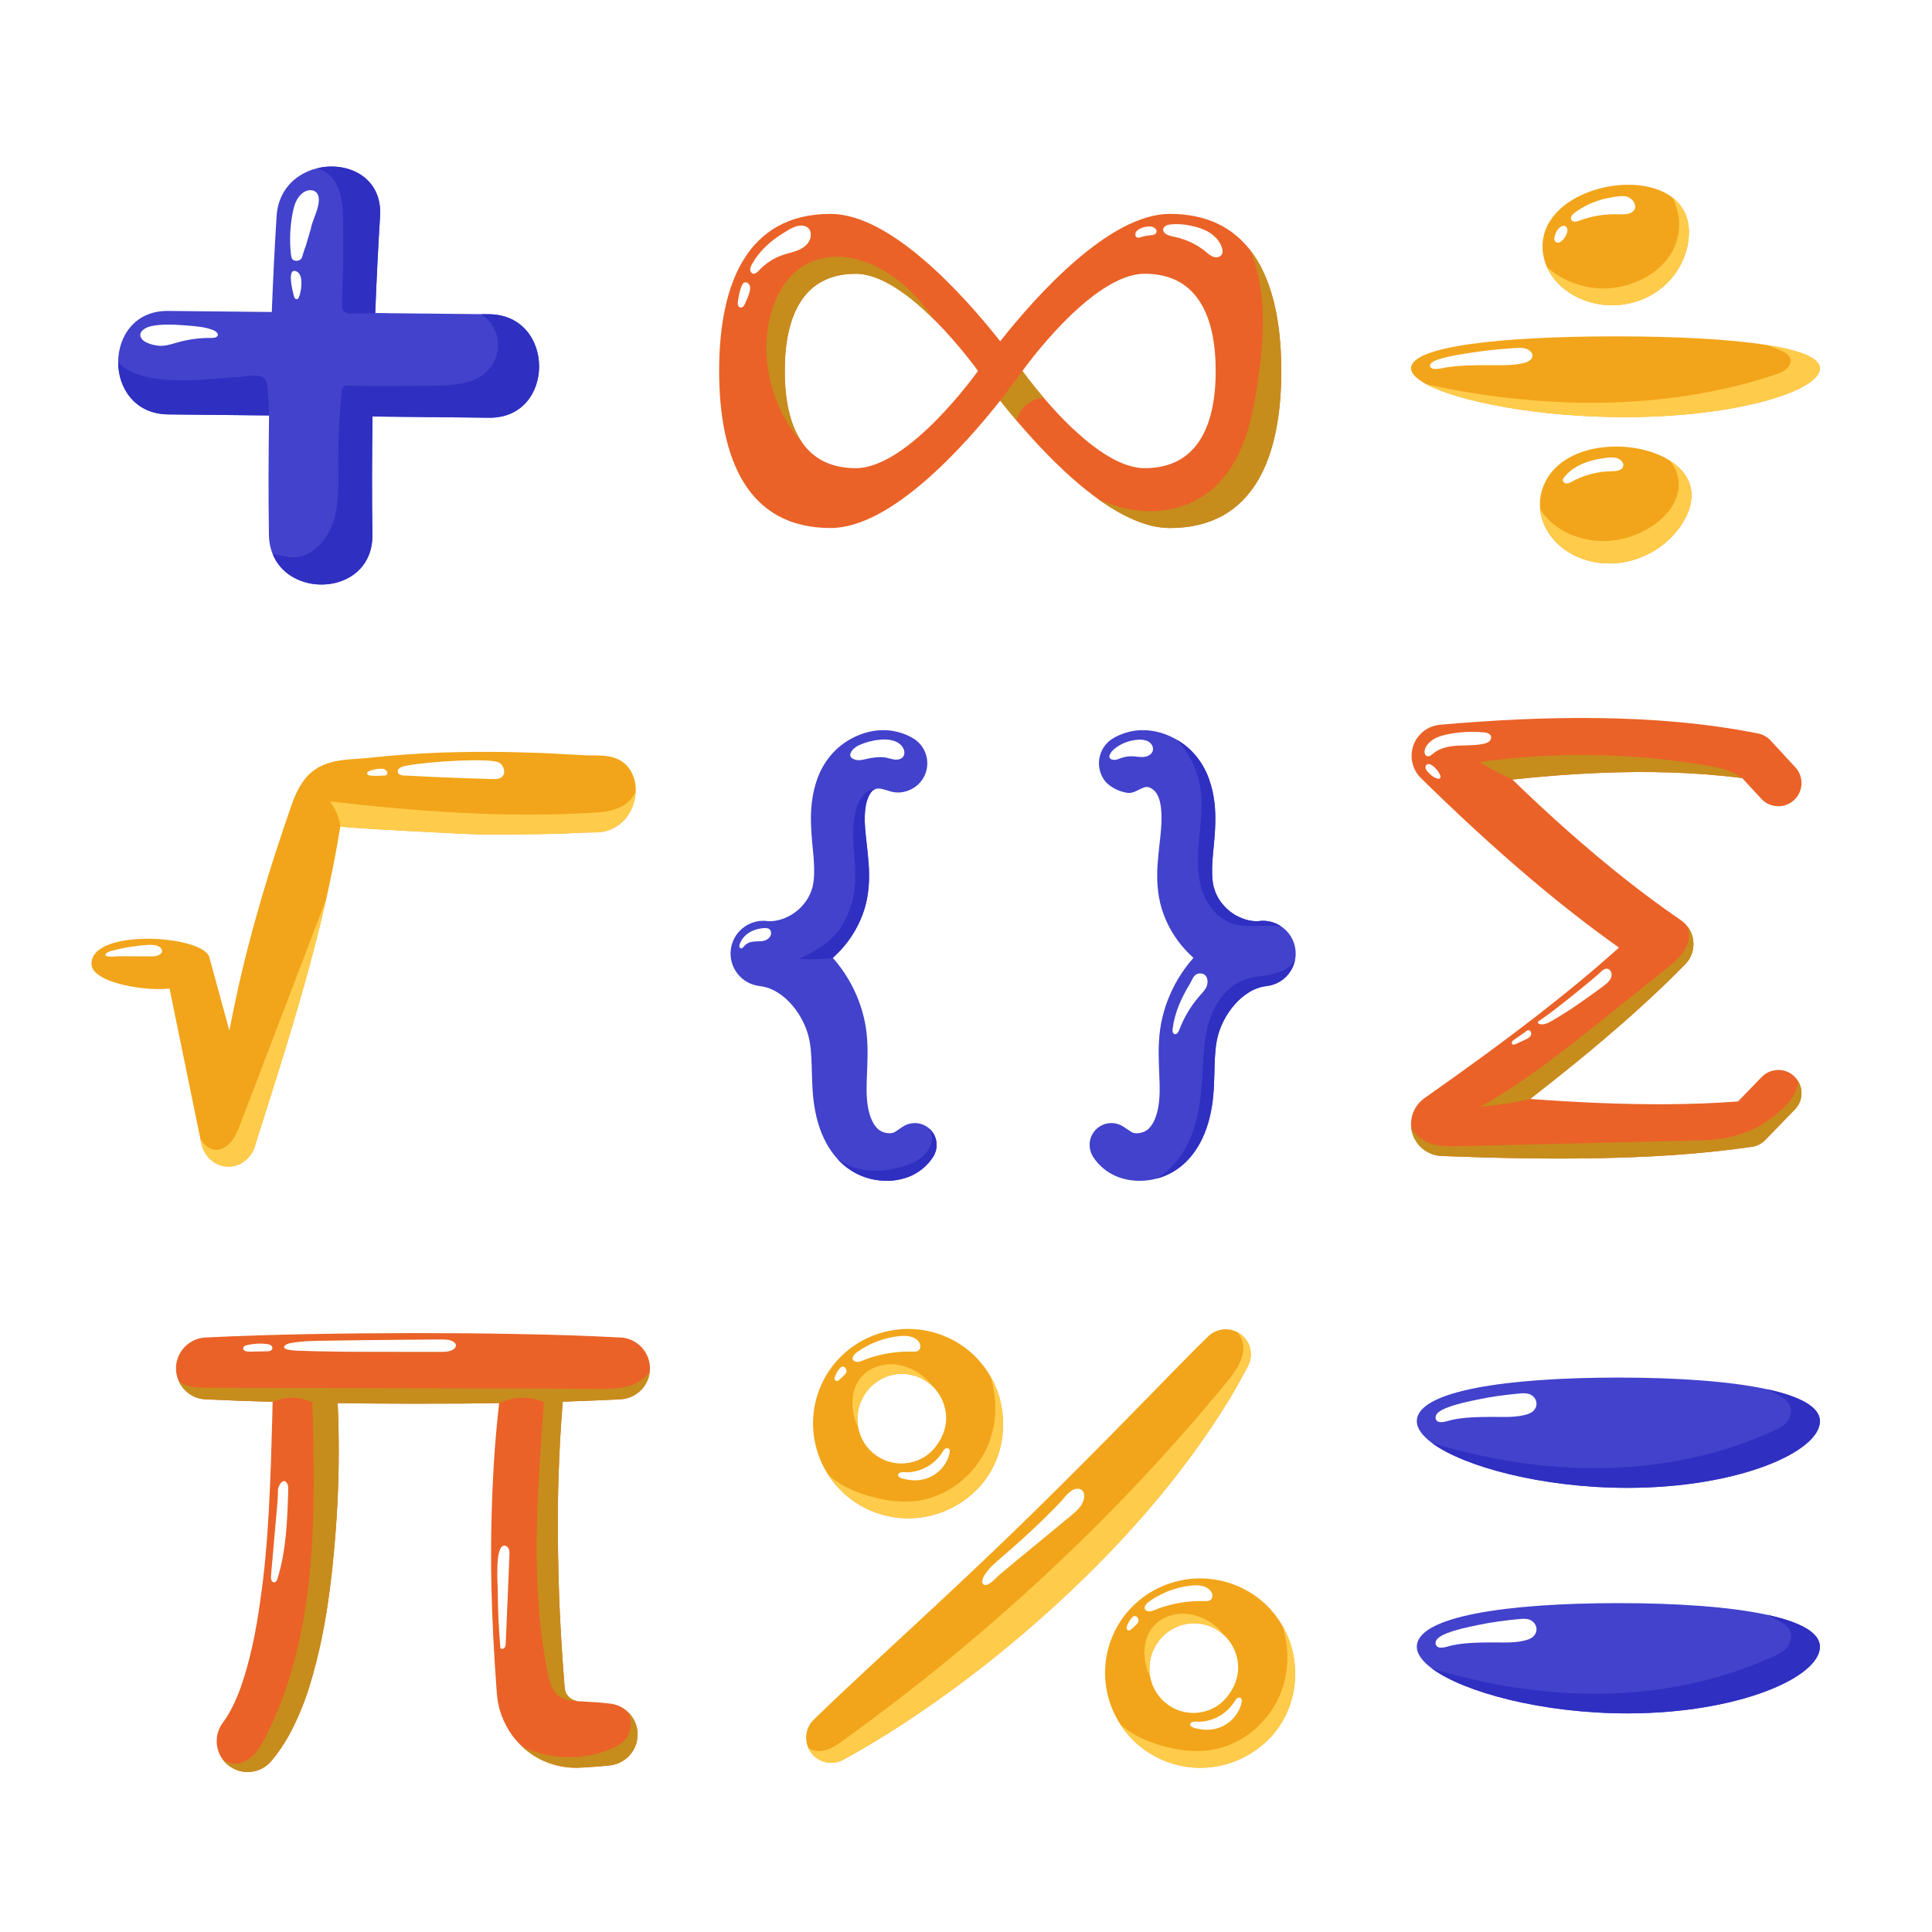 <?xml version="1.0" encoding="utf-8"?>
<!-- Generator: Adobe Illustrator 27.5.0, SVG Export Plug-In . SVG Version: 6.00 Build 0)  -->
<svg version="1.1" xmlns="http://www.w3.org/2000/svg" xmlns:xlink="http://www.w3.org/1999/xlink" x="0px" y="0px"
	 viewBox="0 0 500 500" style="enable-background:new 0 0 500 500;" xml:space="preserve">
<g id="BACKGROUND">
	<rect style="fill:#FFFFFF;" width="500" height="500"/>
</g>
<g id="OBJECTS">
	<g>
		<path style="fill:#EA6227;" d="M323.531,64.698c-4.543-5.828-11.27-9.343-20.778-9.343c-15.657,0-34.591,21.182-43.897,32.966
			c-9.315-11.784-28.249-32.966-43.897-32.966c-21.678,0-28.845,18.199-28.845,40.648c0,22.449,7.168,40.648,28.845,40.648
			c15.648,0,34.581-21.191,43.897-32.975c1.248,1.579,2.671,3.331,4.24,5.176c5.663,6.681,13.188,14.62,21.099,20.301
			c6.186,4.442,12.61,7.498,18.557,7.498c21.668,0,28.845-18.199,28.845-40.648C331.599,83.411,329.341,72.159,323.531,64.698z
			 M221.467,121.159c-6.47,0-10.903-2.469-13.794-6.516c0-0.009-0.009-0.009-0.009-0.018c-3.286-4.598-4.57-11.243-4.57-18.621
			c0-13.895,4.561-25.156,18.374-25.156c6.672,0,14.262,5.855,20.338,11.922c6.525,6.498,11.298,13.234,11.298,13.234
			S235.279,121.159,221.467,121.159z M296.246,121.159c-9.022,0-19.75-10.729-26.111-18.172c-3.377-3.956-5.525-6.984-5.525-6.984
			s17.823-25.156,31.635-25.156c13.803,0,18.374,11.261,18.374,25.156S310.05,121.159,296.246,121.159z"/>
		<path style="fill:#C68D1C;" d="M270.136,102.987c-1.872,0.083-3.726,0.89-5.048,2.23c-0.982,0.991-1.67,2.267-1.992,3.634
			c-1.569-1.845-2.992-3.598-4.24-5.176l5.754-7.673C264.611,96.003,266.758,99.032,270.136,102.987z"/>
		<path style="fill:#C68D1C;" d="M331.599,96.003c0,22.449-7.177,40.648-28.845,40.648c-5.947,0-12.371-3.056-18.557-7.498
			c3.754,1.744,7.783,2.863,11.913,3.102c5.635,0.312,11.435-1.11,16.024-4.396c4.414-3.157,7.535-7.874,9.536-12.922
			c2.01-5.038,2.992-10.426,3.781-15.795c1.046-7.039,1.79-14.17,1.175-21.265c-0.395-4.506-1.367-9.012-3.093-13.179
			C329.341,72.159,331.599,83.411,331.599,96.003z"/>
		<path style="fill:#C68D1C;" d="M241.804,82.769c-6.076-6.066-13.666-11.922-20.338-11.922c-13.812,0-18.374,11.261-18.374,25.156
			c0,7.379,1.285,14.023,4.57,18.621c-7.636-8.517-11.013-20.815-8.499-32.003c1.239-5.553,4.075-11.059,8.976-13.959
			c3.212-1.9,7.094-2.515,10.811-2.083c3.708,0.44,7.25,1.891,10.426,3.855C234.389,73.527,238.5,77.868,241.804,82.769z"/>
		<g>
			<path style="fill:#FFFFFF;" d="M194.6,68.397c-0.225,0.41-0.441,0.847-0.45,1.315c-0.009,0.468,0.25,0.973,0.699,1.102
				c0.611,0.175,1.166-0.37,1.596-0.837c1.683-1.824,3.832-3.215,6.185-4.004c1.297-0.435,2.655-0.691,3.917-1.218
				c1.262-0.528,2.464-1.389,3.002-2.646c0.453-1.058,0.437-2.672-0.675-3.329c-2.036-1.203-4.587,0.568-6.297,1.625
				C199.361,62.391,196.436,65.058,194.6,68.397z"/>
			<path style="fill:#FFFFFF;" d="M190.991,77.876c-0.052,0.33-0.103,0.67-0.028,0.996s0.308,0.638,0.635,0.704
				c0.288,0.058,0.588-0.087,0.791-0.3c0.203-0.213,0.327-0.487,0.449-0.755c0.433-0.96,0.868-1.925,1.148-2.94
				c0.151-0.547,0.253-1.141,0.054-1.672c-0.163-0.434-0.67-0.883-1.162-0.853c-0.542,0.033-0.768,0.56-0.957,0.997
				C191.399,75.261,191.194,76.583,190.991,77.876z"/>
		</g>
		<g>
			<path style="fill:#FFFFFF;" d="M301.749,58.416c0.371-0.208,0.806-0.286,1.231-0.331c2.631-0.279,5.643,0.232,8.114,1.153
				c2.253,0.84,4.328,2.482,5.109,4.757c0.219,0.637,0.316,1.39-0.064,1.946c-0.443,0.648-1.387,0.771-2.129,0.513
				c-1.029-0.358-1.818-1.238-2.679-1.872c-2.003-1.476-4.3-2.548-6.719-3.129c-0.846-0.203-1.723-0.325-2.522-0.688
				c-0.97-0.441-1.615-1.515-0.454-2.281C301.673,58.46,301.711,58.437,301.749,58.416z"/>
			<path style="fill:#FFFFFF;" d="M294.263,59.712c0.814-0.796,2.553-1.213,3.655-1.078c0.759,0.093,1.825,0.86,1.244,1.722
				c-0.294,0.437-0.9,0.493-1.425,0.538c-0.595,0.051-1.187,0.144-1.77,0.276c-0.431,0.098-0.898,0.315-1.341,0.338
				c-0.568,0.03-0.854-0.414-0.798-0.941C293.864,60.226,294.025,59.944,294.263,59.712z"/>
		</g>
	</g>
	<g>
		<g>
			<path style="fill:#4242CC;" d="M470.991,426.179c0,7.892-21.038,17.244-49.846,17.244c-22.052,0-42.274-5.489-50.533-11.592
				c-0.012,0-0.012-0.014-0.012-0.014c-2.516-1.87-3.926-3.796-3.926-5.639c0-7.878,23.345-11.291,52.152-11.291
				c15.272,0,29.006,0.956,38.535,3.031C465.83,419.762,470.991,422.465,470.991,426.179z"/>
			<path style="fill:#2F2FC1;" d="M470.991,426.179c0,7.892-21.038,17.244-49.846,17.244c-22.052,0-42.274-5.489-50.533-11.592
				c29.099,8.806,60.516,9.544,88.462-3.181c1.177-0.533,2.376-1.12,3.285-2.144c0.897-1.024,1.456-2.621,1.037-4.014
				c-0.408-1.379-1.608-2.198-2.738-2.84c-1.083-0.614-2.178-1.201-3.297-1.734C465.83,419.762,470.991,422.465,470.991,426.179z"/>
			<path style="fill:#FFFFFF;" d="M393.121,419.016c0.951-0.089,1.934-0.165,2.833,0.208c0.899,0.373,1.696,1.318,1.696,2.436
				c0,1.373-1.076,2.262-2.107,2.62c-3.057,1.06-6.64,0.751-9.794,0.779c-3.354,0.03-6.73,0.068-10.04,0.782
				c-0.953,0.206-3.286,1.173-4.003,0.033c-0.356-0.566-0.151-1.276,0.261-1.717c0.692-0.741,1.686-1.155,2.562-1.496
				c2.537-0.989,5.153-1.5,7.776-2.066C385.881,419.825,389.499,419.357,393.121,419.016z"/>
		</g>
		<g>
			<path style="fill:#4242CC;" d="M470.991,367.808c0,7.892-21.038,17.244-49.846,17.244c-22.052,0-42.274-5.489-50.533-11.592
				c-0.012,0-0.012-0.014-0.012-0.014c-2.516-1.871-3.926-3.796-3.926-5.639c0-7.878,23.345-11.291,52.152-11.291
				c15.272,0,29.006,0.956,38.535,3.031C465.83,361.391,470.991,364.094,470.991,367.808z"/>
			<path style="fill:#2F2FC1;" d="M470.991,367.808c0,7.892-21.038,17.244-49.846,17.244c-22.052,0-42.274-5.489-50.533-11.592
				c29.099,8.806,60.516,9.544,88.462-3.181c1.177-0.533,2.376-1.12,3.285-2.144c0.897-1.024,1.456-2.621,1.037-4.014
				c-0.408-1.379-1.608-2.198-2.738-2.84c-1.083-0.615-2.178-1.201-3.297-1.734C465.83,361.391,470.991,364.094,470.991,367.808z"/>
			<path style="fill:#FFFFFF;" d="M393.121,360.646c0.951-0.089,1.934-0.165,2.833,0.208c0.899,0.373,1.696,1.319,1.696,2.437
				c0,1.373-1.076,2.262-2.107,2.62c-3.057,1.06-6.64,0.751-9.794,0.779c-3.354,0.03-6.73,0.068-10.04,0.782
				c-0.953,0.206-3.286,1.173-4.003,0.033c-0.356-0.566-0.151-1.277,0.261-1.717c0.692-0.741,1.686-1.155,2.562-1.496
				c2.537-0.989,5.153-1.5,7.776-2.066C385.881,361.454,389.499,360.986,393.121,360.646z"/>
		</g>
	</g>
	<g>
		<g>
			<path style="fill:#F2A51A;" d="M437.077,60.792v0.12c-0.366,7.5-5.719,15.04-14.487,17.38c-9.406,2.51-19.072-1.94-22.274-9.26
				c-0.638-1.46-1.028-3.03-1.099-4.68c-0.662-14.53,23.55-20.97,33.594-13.24C435.565,53.222,437.266,56.412,437.077,60.792z"/>
			<path style="fill:#FFCB4A;" d="M437.077,60.792v0.12c-0.366,7.5-5.719,15.04-14.487,17.38c-9.406,2.51-19.072-1.94-22.274-9.26
				c3.545,3.31,8.638,5.45,13.92,5.61c7.409,0.24,14.794-3.41,18.209-8.98c2.73-4.47,2.777-9.98,0.366-14.55
				C435.565,53.222,437.266,56.412,437.077,60.792z"/>
			<g>
				<path style="fill:#FFFFFF;" d="M407.581,55.021c-0.377,0.285-0.752,0.596-0.932,0.995c-0.18,0.399-0.112,0.91,0.288,1.172
					c0.535,0.351,1.303,0.105,1.921-0.128c3.047-1.148,6.405-1.699,9.738-1.6c1.527,0.045,3.366,0.107,4.225-0.963
					c0.902-1.123,0.002-2.711-1.228-3.387c-1.164-0.639-2.92-0.276-4.207-0.085C413.768,51.561,410.323,52.948,407.581,55.021z"/>
				<path style="fill:#FFFFFF;" d="M402.324,61.25c-0.073,0.325-0.107,0.668,0.025,0.979c0.133,0.311,0.47,0.578,0.86,0.58
					c0.348,0.001,0.649-0.198,0.895-0.407c0.775-0.658,1.31-1.516,1.514-2.429c0.191-0.854-0.335-1.949-1.51-1.388
					C403.1,59.067,402.528,60.347,402.324,61.25z"/>
			</g>
		</g>
		<g>
			<path style="fill:#F2A51A;" d="M470.991,95.323c0,5.78-21.341,12.63-50.563,12.63c-22.369,0-42.882-4.02-51.26-8.49
				c-0.012,0-0.012-0.01-0.012-0.01c-2.552-1.37-3.982-2.78-3.982-4.13c0-5.77,23.68-8.27,52.902-8.27
				c15.491,0,29.423,0.7,39.089,2.22C465.756,90.622,470.991,92.602,470.991,95.323z"/>
			<path style="fill:#FFCB4A;" d="M470.991,95.323c0,5.78-21.341,12.63-50.563,12.63c-22.369,0-42.882-4.02-51.26-8.49
				c29.517,6.45,61.387,6.99,89.734-2.33c1.194-0.39,2.411-0.82,3.332-1.57c0.91-0.75,1.477-1.92,1.052-2.94
				c-0.414-1.01-1.631-1.61-2.777-2.08c-1.099-0.45-2.21-0.88-3.344-1.27C465.756,90.622,470.991,92.602,470.991,95.323z"/>
			<path style="fill:#FFFFFF;" d="M392.001,90.076c0.964-0.065,1.962-0.121,2.874,0.152c0.912,0.273,1.72,0.966,1.72,1.785
				c0,1.006-1.091,1.657-2.137,1.919c-3.101,0.776-6.736,0.55-9.935,0.571c-3.403,0.022-6.827,0.05-10.184,0.573
				c-0.967,0.151-3.333,0.859-4.06,0.024c-0.361-0.415-0.153-0.935,0.265-1.258c0.702-0.543,1.71-0.846,2.599-1.096
				c2.574-0.725,5.227-1.099,7.888-1.513C384.657,90.669,388.327,90.326,392.001,90.076z"/>
		</g>
		<g>
			<path style="fill:#F2A51A;" d="M436.392,133.662c-0.024,0.03-0.035,0.07-0.059,0.1c-3.427,6.93-11.533,12.42-20.714,12.04
				c-9.335-0.4-16.319-6.69-17.028-13.99c-0.201-1.95,0.059-3.96,0.827-5.96c4.502-11.63,23.149-12.71,32.685-6.68
				C437.018,122.272,439.512,127.262,436.392,133.662z"/>
			<path style="fill:#FFCB4A;" d="M436.392,133.662c-0.024,0.03-0.035,0.07-0.059,0.1c-3.427,6.93-11.533,12.42-20.714,12.04
				c-9.335-0.4-16.319-6.69-17.028-13.99c1.453,2.27,3.58,4.24,6.145,5.66c3.628,2,8.106,2.88,12.407,2.44
				c3.19-0.33,6.251-1.37,8.945-2.86c4.006-2.23,7.267-5.64,8.153-9.63c0.626-2.84-0.142-5.95-2.139-8.25
				C437.018,122.272,439.512,127.262,436.392,133.662z"/>
			<path style="fill:#FFFFFF;" d="M409.096,120.226c1.978-0.921,4.193-1.431,6.425-1.722c1.114-0.145,2.312-0.228,3.316,0.206
				s1.658,1.57,1.064,2.381c-0.295,0.402-0.827,0.643-1.371,0.751c-0.544,0.109-1.109,0.102-1.668,0.116
				c-3.545,0.085-7.056,1.022-10.018,2.673c-0.667,0.372-1.703,0.842-2.257,0.05c-0.398-0.569,0.237-1.178,0.629-1.632
				C406.23,121.873,407.593,120.926,409.096,120.226z"/>
		</g>
	</g>
	<g>
		<path style="fill:#F2A51A;" d="M164.522,204.838c-0.01,0.239-0.02,0.488-0.05,0.727c-0.66,5.851-4.97,9.878-10.33,9.857
			c-3.33-0.011-6.7,0.271-10.03,0.358c-6.7,0.152-13.41,0.228-20.11,0.163c-2.78-0.033-34.78-1.661-35.9-2.052
			c-0.02-0.011-0.03-0.011-0.03-0.022c-1.01,6.307-2.24,12.571-3.66,18.845c-4.51,19.952-10.9,40.154-18.28,63.32l-0.03,0.119
			c-1.06,4.179-5.05,6.633-8.9,5.482c-2.66-0.803-4.56-3.126-5.13-5.862l-0.23-1.118l-7.98-38.862
			c-5.08,0.868-20.19-1.227-20.19-6.372c0-9.227,28.48-7.425,30.47-1.824l0.11,0.423l5.11,18.715c0.52-2.757,1.07-5.493,1.66-8.228
			c3.65-17.141,8.73-33.826,14.46-50.261c1.13-3.213,2.69-6.405,5.22-8.478c4.29-3.539,10.02-3.115,15.09-3.669
			c5.99-0.651,11.97-1.096,17.99-1.313c8.72-0.304,17.45-0.261,26.17,0.076c3.84,0.152,7.67,0.434,11.5,0.597
			c1.89,0.076,3.86-0.043,5.76,0.239c1.26,0.185,2.49,0.554,3.63,1.292C163.362,198.639,164.652,201.722,164.522,204.838z"/>
		<path style="fill:#FFCB4A;" d="M164.522,204.838c-0.01,0.239-0.02,0.488-0.05,0.727c-0.66,5.851-4.97,9.878-10.33,9.857
			c-3.33-0.011-6.7,0.271-10.03,0.358c-6.7,0.152-13.41,0.228-20.11,0.163c-2.78-0.033-34.78-1.661-35.9-2.052
			c-0.32-2.367-1.31-4.646-2.74-6.481c22.55,2.584,45.15,4.255,67.79,2.942c2.8-0.163,5.71-0.402,8.16-1.878
			C162.672,207.66,163.852,206.346,164.522,204.838z"/>
		<path style="fill:#FFCB4A;" d="M84.412,232.714c-4.51,19.952-10.9,40.154-18.28,63.32l-0.03,0.119
			c-1.06,4.179-5.05,6.633-8.9,5.482c-2.66-0.803-4.56-3.126-5.13-5.862l-0.23-1.118c0.94,1.693,2.42,2.942,4.2,2.92
			c1.57-0.022,3.02-1.053,4.01-2.366c1-1.324,1.61-2.931,2.21-4.505C69.642,271.37,77.032,252.048,84.412,232.714z"/>
		<path style="fill:#FFFFFF;" d="M28.871,246.067c2.977-0.772,6.056-1.315,9.161-1.505c0.958-0.059,1.969-0.076,2.799,0.256
			c0.83,0.332,1.384,1.126,0.967,1.788c-0.249,0.396-0.787,0.662-1.345,0.785c-0.557,0.122-1.14,0.121-1.713,0.118
			c-2.638-0.012-5.277-0.023-7.915-0.035c-0.761-0.003-2.618,0.259-3.257-0.062C26.58,246.916,28.31,246.213,28.871,246.067z"/>
		<g>
			<path style="fill:#FFFFFF;" d="M105.035,198.185c5.759-1.16,22.275-2.094,24.203-0.786c1.087,0.682,1.697,2.424,0.867,3.447
				c-0.612,0.755-1.665,0.791-2.591,0.768c-4.865-0.121-9.729-0.289-14.591-0.507c-2.471-0.111-4.941-0.234-7.411-0.371
				c-0.673-0.037-2.303,0.116-2.549-0.879C102.73,198.92,103.782,198.437,105.035,198.185z"/>
			<path style="fill:#FFFFFF;" d="M95.844,200.711c-0.197-0.019-0.4-0.044-0.571-0.153c-0.171-0.108-0.3-0.323-0.258-0.533
				c0.048-0.241,0.284-0.372,0.496-0.459c0.96-0.397,1.986-0.607,3.013-0.616c0.45-0.004,0.927,0.04,1.293,0.324
				c0.273,0.212,0.5,0.658,0.396,1.03c-0.131,0.471-0.686,0.38-1.066,0.415C98.049,200.822,96.943,200.819,95.844,200.711z"/>
		</g>
	</g>
	<g>
		<g>
			<path style="fill:#4242CC;" d="M241.605,299.21c-1.54,2.57-4.1,4.5-6.67,5.44c-2.58,0.94-5.16,1.11-7.6,0.81
				c-2.45-0.3-4.82-1.11-7.02-2.5c-1.43-0.92-2.58-1.93-3.56-3.01c-0.02-0.01-0.03-0.02-0.04-0.04c-0.59-0.66-1.12-1.34-1.62-2.05
				c-1.31-1.89-2.25-3.89-2.94-5.86c-0.68-1.97-1.12-3.91-1.41-5.81c-0.31-1.88-0.45-3.79-0.52-5.5c-0.08-1.72-0.11-3.36-0.16-4.89
				c-0.09-3.05-0.29-5.71-0.88-7.82c-0.58-2.15-1.6-4.3-2.9-6.19c-1.32-1.87-2.9-3.53-4.6-4.64c-1.69-1.18-3.44-1.76-5.04-1.95
				l-0.12-0.02c-4.65-0.56-7.96-4.78-7.39-9.43c0.54-4.45,4.46-7.67,8.87-7.44c3.08,0.51,7.19-1.06,9.7-3.99
				c0.63-0.72,1.21-1.48,1.61-2.31c0.47-0.81,0.73-1.65,0.99-2.53c0.45-1.88,0.48-4.25,0.3-6.99c-0.2-2.74-0.63-5.85-0.72-9.4
				c-0.09-3.5,0.16-7.41,1.63-11.52c0.75-2.05,1.77-4.02,3.44-6.04c1.61-1.91,3.51-3.42,5.69-4.54c2.17-1.13,4.64-1.91,7.44-2.02
				c2.79-0.11,5.97,0.63,8.62,2.34c3.44,2.35,4.32,7.05,1.96,10.49c-1.77,2.58-5.17,3.91-8.21,3.02c-1.58-0.47-2.8-0.96-3.82-0.65
				c-0.75,0.22-1.4,0.89-2,2.33c-0.65,1.54-0.89,3.74-0.83,6.23c0.06,2.46,0.5,5.31,0.8,8.56c0.33,3.23,0.55,6.94-0.16,10.97
				c-0.74,4.16-2.54,8.06-4.98,11.34c-1.17,1.55-2.48,2.98-3.92,4.28c0,0.01,0,0.01-0.01,0.01c1.55,1.75,2.9,3.63,4.06,5.59
				c2.04,3.49,3.51,7.26,4.29,11.3c0.77,4.09,0.68,7.82,0.57,11.08c-0.12,3.29-0.3,6.15-0.08,8.6c0.19,2.5,0.77,4.69,1.64,6.18
				c0.41,0.76,1.02,1.42,1.35,1.68c0.43,0.36,1.1,0.7,1.79,0.84c0.68,0.16,1.36,0.15,1.78,0.06c0.41-0.12,0.52-0.17,0.7-0.29
				l1.97-1.32c2.17-1.45,4.98-1.21,6.86,0.43c0.37,0.32,0.7,0.69,0.99,1.12C242.705,295.03,242.685,297.4,241.605,299.21z"/>
			<path style="fill:#2F2FC1;" d="M224.635,206.5c-0.65,1.54-0.89,3.74-0.83,6.23c0.06,2.46,0.5,5.31,0.8,8.56
				c0.33,3.23,0.55,6.94-0.16,10.97c-0.74,4.16-2.54,8.06-4.98,11.34c-1.17,1.55-2.48,2.98-3.92,4.28c0,0.01,0,0.01-0.01,0.01
				c-2.89,0.46-5.72,0.47-8.67,0.22c5.41-2.63,10.275-5.188,13.034-12.666c3.401-9.215-0.594-17.354,1.556-25.524
				c0.42-1.58,1.02-3.17,2.17-4.33c0.79-0.8,1.9-1.36,3.01-1.42C225.885,204.39,225.235,205.06,224.635,206.5z"/>
			<path style="fill:#2F2FC1;" d="M241.605,299.21c-1.54,2.57-4.1,4.5-6.67,5.44c-2.58,0.94-5.16,1.11-7.6,0.81
				c-2.45-0.3-4.82-1.11-7.02-2.5c-1.43-0.92-2.58-1.93-3.56-3.01c2,1.49,4.42,2.44,6.9,2.82c3.31,0.52,6.72,0.09,9.93-0.86
				c1.81-0.54,3.61-1.26,5.07-2.48c1.45-1.22,2.52-3,2.53-4.89c0-0.87-0.26-1.76-0.72-2.5c0.37,0.32,0.7,0.69,0.99,1.12
				C242.705,295.03,242.685,297.4,241.605,299.21z"/>
			<path style="fill:#FFFFFF;" d="M222.12,192.945c1.767-0.809,3.669-1.323,5.603-1.513c2.021-0.199,4.305,0.063,5.633,1.599
				c0.673,0.779,0.989,2.013,0.359,2.827c-0.463,0.598-1.296,0.789-2.05,0.728c-0.754-0.062-1.473-0.33-2.215-0.481
				c-1.365-0.277-2.763-0.141-4.126,0.079c-1.178,0.19-2.567,0.743-3.761,0.479C218.675,196.025,220.501,193.755,222.12,192.945z"/>
			<path style="fill:#FFFFFF;" d="M194.608,240.959c-1.443,0.677-2.674,1.885-3.177,3.397c-0.069,0.207-0.124,0.427-0.085,0.641
				c0.039,0.214,0.196,0.421,0.411,0.454c0.314,0.048,0.553-0.256,0.754-0.502c0.364-0.446,0.838-0.804,1.374-1.013
				c0.604-0.235,1.265-0.277,1.914-0.295s1.305-0.018,1.934-0.178c1.086-0.275,2.102-1.218,1.756-2.436
				c-0.311-1.094-1.724-0.865-2.577-0.741C196.117,240.401,195.335,240.618,194.608,240.959z"/>
		</g>
		<g>
			<path style="fill:#4242CC;" d="M335.189,248.25c-0.63,3.58-3.53,6.47-7.32,6.93l-0.12,0.02c-1.6,0.19-3.35,0.77-5.03,1.95
				c-1.71,1.11-3.29,2.77-4.61,4.64c-1.3,1.89-2.32,4.04-2.9,6.19c-0.58,2.11-0.79,4.77-0.88,7.82c-0.05,1.53-0.07,3.17-0.15,4.89
				c-0.08,1.71-0.22,3.62-0.52,5.5c-0.3,1.9-0.74,3.84-1.42,5.81c-0.69,1.97-1.63,3.97-2.94,5.86c-1.32,1.89-2.91,3.61-5.22,5.1
				c-1.53,0.96-3.13,1.65-4.79,2.07c-0.73,0.2-1.47,0.34-2.22,0.43c-2.45,0.3-5.02,0.13-7.61-0.81c-2.57-0.94-5.13-2.87-6.67-5.44
				c-1.08-1.81-1.1-4.18,0.15-6.05c1.74-2.6,5.25-3.29,7.85-1.55l1.98,1.32c0.17,0.12,0.28,0.17,0.69,0.29
				c0.42,0.09,1.1,0.1,1.78-0.06c0.69-0.14,1.36-0.48,1.8-0.84c0.32-0.26,0.93-0.92,1.34-1.68c0.87-1.49,1.45-3.68,1.64-6.18
				c0.23-2.45,0.04-5.31-0.08-8.6c-0.11-3.26-0.2-6.99,0.57-11.08c0.78-4.04,2.25-7.81,4.29-11.3c1.16-1.96,2.51-3.84,4.07-5.59
				c-1.45-1.3-2.77-2.74-3.94-4.29c-2.44-3.28-4.23-7.18-4.97-11.34c-0.72-4.03-0.5-7.74-0.17-10.97c0.3-3.25,0.74-6.1,0.8-8.56
				c0.06-2.74,0.04-7.88-3.24-8.98c-1.62-0.55-3.42,1.71-5.53,1.44c-2.15-0.27-4.84-1.56-6.09-3.39c-2.35-3.44-1.47-8.14,1.96-10.49
				c2.65-1.71,5.84-2.45,8.62-2.34c2.81,0.11,5.27,0.89,7.44,2.02c0.3,0.15,0.59,0.31,0.88,0.49c1.82,1.05,3.42,2.4,4.81,4.05
				c1.67,2.02,2.69,3.99,3.44,6.04c1.47,4.11,1.72,8.02,1.63,11.52c-0.08,3.55-0.52,6.66-0.71,9.4c-0.19,2.74-0.16,5.11,0.29,6.99
				c0.26,0.88,0.52,1.72,0.99,2.53c0.4,0.83,0.98,1.59,1.61,2.31c2.51,2.93,6.62,4.5,9.7,3.99c1.91-0.1,3.72,0.45,5.21,1.46
				c1.96,1.33,3.35,3.45,3.66,5.98C335.359,246.61,335.339,247.45,335.189,248.25z"/>
			<path style="fill:#2F2FC1;" d="M335.189,248.25c-0.63,3.58-3.53,6.47-7.32,6.93l-0.12,0.02c-1.6,0.19-3.35,0.77-5.03,1.95
				c-1.71,1.11-3.29,2.77-4.61,4.64c-1.3,1.89-2.32,4.04-2.9,6.19c-0.58,2.11-0.79,4.77-0.88,7.82c-0.05,1.53-0.07,3.17-0.15,4.89
				c-0.08,1.71-0.22,3.62-0.52,5.5c-0.3,1.9-0.74,3.84-1.42,5.81c-0.69,1.97-1.63,3.97-2.94,5.86c-1.32,1.89-2.91,3.61-5.22,5.1
				c-1.53,0.96-3.13,1.65-4.79,2.07c3.6-2.11,6.46-5.56,8.28-9.37c2.42-5.11,3.2-10.83,3.55-16.47c0.32-4.94,0.34-9.96,1.76-14.7
				c1.43-4.73,4.55-9.26,9.2-10.94c1.95-0.71,4.05-0.87,6.09-1.23c2.04-0.35,4.12-0.94,5.67-2.31
				C334.399,249.52,334.859,248.92,335.189,248.25z"/>
			<path style="fill:#2F2FC1;" d="M331.599,239.77c-4.18-0.64-8.82,0.6-12.88-0.83c-4-1.41-6.76-5.27-7.89-9.36
				c-1.12-4.1-0.87-8.43-0.47-12.65c0.4-4.23,0.94-8.5,0.34-12.7c-0.68-4.73-2.84-9.23-6.07-12.75c1.82,1.05,3.42,2.4,4.81,4.05
				c1.67,2.02,2.69,3.99,3.44,6.04c1.47,4.11,1.72,8.02,1.63,11.52c-0.08,3.55-0.52,6.66-0.71,9.4c-0.19,2.74-0.16,5.11,0.29,6.99
				c0.26,0.88,0.52,1.72,0.99,2.53c0.4,0.83,0.98,1.59,1.61,2.31c2.51,2.93,6.62,4.5,9.7,3.99
				C328.299,238.21,330.109,238.76,331.599,239.77z"/>
			<path style="fill:#FFFFFF;" d="M288.431,193.784c1.747-1.41,3.949-2.245,6.191-2.35c0.901-0.042,1.845,0.042,2.619,0.507
				c0.773,0.465,1.324,1.391,1.122,2.27c-0.226,0.983-1.279,1.57-2.281,1.682c-1.002,0.112-2.008-0.125-3.015-0.165
				c-0.978-0.039-1.961,0.115-2.884,0.441c-0.7,0.247-1.323,0.585-2.093,0.468C286.12,196.338,287.551,194.494,288.431,193.784z"/>
			<path style="fill:#FFFFFF;" d="M303.476,266.241c-0.067,0.524-0.025,1.207,0.476,1.376c0.585,0.197,1.032-0.521,1.249-1.099
				c1.223-3.257,3.048-6.287,5.354-8.891c0.538-0.608,1.108-1.2,1.513-1.903c0.884-1.533,0.5-4.03-1.734-3.786
				c-1.423,0.156-1.73,1.569-2.371,2.635C305.747,258.259,304.03,261.918,303.476,266.241z"/>
		</g>
	</g>
	<g>
		<path style="fill:#EA6227;" d="M465.371,279.831c1.37,2.27,1.1,5.26-0.83,7.26l-7.7,7.94c-0.97,1-2.21,1.59-3.49,1.77l-0.12,0.01
			c-13.41,1.95-26.84,2.7-40.2,2.94c-13.37,0.23-26.68-0.06-39.93-0.58c-4.27-0.17-7.65-3.55-7.91-7.71
			c-0.02-0.28-0.02-0.56-0.01-0.85c0.1-2.64,1.43-4.95,3.43-6.38l0.19-0.14c9.99-7.02,19.86-14.17,29.43-21.6
			c7.14-5.56,14.13-11.27,20.76-17.26c-7.97-5.64-15.61-11.67-23-17.93c-9.75-8.26-19.07-16.92-28.12-25.8l-0.13-0.13
			c-3.18-3.12-3.24-8.23-0.11-11.42c1.41-1.44,3.24-2.24,5.1-2.39c13.55-1.19,27.21-1.91,40.93-1.73
			c13.72,0.19,27.53,1.26,41.17,3.96l0.15,0.03c1.29,0.25,2.41,0.91,3.24,1.81l6.42,6.95c2.25,2.44,2.09,6.24-0.34,8.48
			c-2.43,2.25-6.23,2.1-8.48-0.34l-4.94-5.35c-0.06-0.01-0.11-0.01-0.17-0.02c-12.14-1.56-24.49-1.83-36.86-1.32
			c-7.42,0.31-14.84,0.9-22.26,1.69c-0.06,0.01-0.13,0.01-0.19,0.02c4.85,4.69,9.78,9.28,14.82,13.73
			c9.21,8.12,18.76,15.8,28.77,22.66l0.06,0.04c0.65,0.45,1.21,0.99,1.66,1.59l0.01,0.01c1.93,2.52,2.1,6.1,0.19,8.84
			c-0.23,0.34-0.52,0.68-0.8,0.97c-8.91,9.07-18.38,17.33-28.05,25.24c-3.99,3.26-8.01,6.43-12.06,9.59
			c5.74,0.42,11.46,0.77,17.19,1.01c12.27,0.5,24.52,0.55,36.61-0.37l6.12-6.32c2.31-2.38,6.11-2.44,8.49-0.13
			C464.791,278.971,465.121,279.391,465.371,279.831z"/>
		<path style="fill:#C68D1C;" d="M436.911,248.611c-0.23,0.34-0.52,0.68-0.8,0.97c-8.91,9.07-18.38,17.33-28.05,25.24
			c-3.99,3.26-8.01,6.43-12.06,9.59c-4.21,0.99-8.5,1.61-12.82,2.01c12.49-7.08,23.88-16.4,35.09-25.36
			c4.24-3.39,8.47-6.77,12.7-10.16c2.14-1.71,4.35-3.51,5.48-5.99c0.73-1.59,0.86-3.54,0.27-5.14
			C438.651,242.291,438.821,245.871,436.911,248.611z"/>
		<path style="fill:#C68D1C;" d="M450.711,201.351c-12.14-1.56-24.49-1.83-36.86-1.32c-7.42,0.31-14.84,0.9-22.26,1.69
			c-3.01-1.22-5.89-2.74-8.61-4.51c19.46-2.74,39.48-2.35,58.86,0.91C444.981,198.651,448.301,199.371,450.711,201.351z"/>
		<path style="fill:#C68D1C;" d="M464.541,287.091l-7.7,7.94c-0.97,1-2.21,1.59-3.49,1.77l-0.12,0.01
			c-13.41,1.95-26.84,2.7-40.2,2.94c-13.37,0.23-26.68-0.06-39.93-0.58c-4.27-0.17-7.65-3.55-7.91-7.71
			c0.71,1.9,2.44,3.46,4.37,4.24c2.59,1.05,5.48,1,8.28,0.93c20.94-0.51,41.87-1.01,62.81-1.52c6.85-0.17,13.04-1.95,18.41-6.23
			c3.12-2.49,6.09-5.44,6.31-9.05C466.741,282.101,466.471,285.091,464.541,287.091z"/>
		<g>
			<path style="fill:#FFFFFF;" d="M371.45,191.069c1.067-0.559,2.251-0.856,3.434-1.083c3.002-0.575,6.084-0.725,9.127-0.446
				c0.728,0.067,1.594,0.264,1.838,0.953c0.173,0.487-0.068,1.046-0.46,1.383c-0.392,0.337-0.905,0.492-1.409,0.606
				c-2.168,0.49-4.42,0.367-6.639,0.489c-2.219,0.121-4.531,0.535-6.277,1.91c-0.446,0.351-1.025,0.971-1.66,0.826
				c-0.621-0.143-0.798-0.837-0.724-1.389C368.872,192.887,370.253,191.696,371.45,191.069z"/>
			<path style="fill:#FFFFFF;" d="M368.999,198.997c-0.161-0.397-0.092-0.923,0.271-1.152c0.401-0.254,0.93-0.042,1.326,0.221
				c0.923,0.614,1.663,1.499,2.103,2.516c0.104,0.24,0.187,0.535,0.037,0.75c-0.188,0.269-0.597,0.223-0.906,0.115
				c-0.65-0.228-1.246-0.606-1.733-1.093C369.714,199.97,369.202,199.498,368.999,198.997z"/>
		</g>
		<g>
			<path style="fill:#FFFFFF;" d="M398.045,264.448c-0.37,0.479,0.758,0.705,1.185,0.664c0.676-0.065,1.334-0.33,1.922-0.659
				c4.83-2.707,9.333-5.953,13.787-9.242c1.059-0.782,2.228-1.795,2.144-3.109c-0.034-0.528-0.312-1.059-0.784-1.298
				c-1.062-0.536-2.151,0.908-2.843,1.494c-1.211,1.026-2.429,2.043-3.655,3.051c-2.431,1.999-4.893,3.961-7.383,5.886
				c-1.358,1.05-2.756,2.04-4.163,3.023C398.16,264.325,398.091,264.389,398.045,264.448z"/>
			<path style="fill:#FFFFFF;" d="M391.812,269.109c-0.175,0.122-0.354,0.249-0.469,0.428c-0.115,0.18-0.15,0.427-0.029,0.603
				c0.108,0.156,0.316,0.218,0.505,0.201c0.189-0.016,0.366-0.098,0.538-0.178c0.818-0.38,1.635-0.761,2.453-1.141
				c0.357-0.166,0.719-0.336,1.01-0.601c0.29-0.265,0.502-0.646,0.469-1.038c-0.03-0.359-0.369-0.794-0.762-0.774
				c-0.389,0.02-0.854,0.503-1.159,0.717C393.515,267.921,392.663,268.515,391.812,269.109z"/>
		</g>
	</g>
	<g>
		<path style="fill:#EA6227;" d="M168.201,354.542c-0.01,0.17-0.02,0.34-0.05,0.51c-0.44,3.89-3.68,6.88-7.55,7.09
			c-4.99,0.25-9.97,0.45-14.96,0.61c-0.52,6.38-0.89,12.78-1.08,19.2c-0.31,8.97-0.24,17.97,0.02,26.97
			c0.22,9.01,0.77,18.02,1.49,27.02l0.07,0.85c0,0.06,0.01,0.17,0.01,0.18l0.02,0.06l0.02,0.12c0,0.17,0.08,0.32,0.09,0.48
			c0.1,0.3,0.24,0.58,0.4,0.86c0.35,0.52,0.81,0.98,1.37,1.28c0.26,0.18,0.56,0.26,0.86,0.36c0.11,0.04,0.22,0.07,0.33,0.09
			c0.05,0.01,0.11,0.02,0.16,0.03l0.06,0.02l0.22,0.01l0.43,0.02l0.86,0.04c2.29,0.12,4.59,0.28,6.88,0.54
			c1.88,0.21,3.54,1.05,4.79,2.3v0.01c1.68,1.66,2.61,4.05,2.32,6.58c-0.42,3.81-3.45,6.7-7.11,7.11c-2.29,0.25-4.59,0.41-6.88,0.54
			l-0.86,0.04l-0.43,0.02l-0.22,0.01h-0.37c-0.98-0.01-1.96-0.05-2.94-0.2c-1.95-0.28-3.88-0.83-5.68-1.67
			c-1.92-0.89-3.69-2.08-5.24-3.52c-1.36-1.25-2.55-2.68-3.53-4.25c-1.03-1.69-1.85-3.51-2.39-5.41c-0.24-0.96-0.48-1.92-0.59-2.9
			l-0.08-0.73l-0.05-0.37l-0.02-0.24l-0.06-0.88c-0.69-9.3-1.18-18.63-1.36-27.99c-0.16-9.36,0.01-18.74,0.51-28.11
			c0.23-4.69,0.63-9.38,1.08-14.06c0.13-1.35,0.29-2.7,0.44-4.05c-2.95,0.05-5.91,0.08-8.87,0.12l-13.43,0.04
			c-6.5-0.01-13-0.05-19.5-0.14c0.05,1.12,0.1,2.23,0.14,3.34c0.14,4.21,0.17,8.43,0.12,12.64c-0.12,8.44-0.63,16.88-1.5,25.36
			c-0.86,8.48-2.1,16.99-4.27,25.56c-1.09,4.29-2.33,8.59-4.15,12.9c-1.82,4.3-4.01,8.69-7.54,12.85
			c-2.87,3.36-7.91,3.77-11.28,0.91c-0.47-0.4-0.89-0.84-1.25-1.32c-2.05-2.76-2.12-6.61-0.04-9.47l0.22-0.3
			c1.67-2.28,3.19-5.38,4.4-8.74c1.22-3.37,2.21-7.03,3.04-10.77c0.83-3.75,1.5-7.6,2.03-11.5c0.58-3.9,1.05-7.85,1.41-11.83
			c0.75-7.95,1.09-16,1.4-24.07l0.36-12.13l0.08-3.77c-5.8-0.16-11.59-0.37-17.39-0.65c-3.14-0.15-5.77-2.1-6.94-4.8
			c-0.49-1.09-0.73-2.31-0.67-3.59c0.2-4.14,3.56-7.4,7.61-7.61c17.91-0.87,35.81-1.09,53.72-1.14l13.43,0.05
			c4.48,0.06,8.95,0.08,13.43,0.19c8.95,0.14,17.91,0.45,26.86,0.9C165.021,346.362,168.421,350.122,168.201,354.542z"/>
		<path style="fill:#C68D1C;" d="M164.961,449.772c-0.42,3.81-3.45,6.7-7.11,7.11c-2.29,0.25-4.59,0.41-6.88,0.54l-0.86,0.04
			l-0.43,0.02l-0.22,0.01h-0.37c-0.98-0.01-1.96-0.05-2.94-0.2c-1.95-0.28-3.88-0.83-5.68-1.67c-1.92-0.89-3.69-2.08-5.24-3.52
			c7.11,3.34,15.67,3.59,22.91,0.49c1.67-0.71,3.35-1.67,4.28-3.23c0.87-1.47,0.96-3.29,0.58-4.95c-0.1-0.42-0.22-0.82-0.36-1.22
			C164.321,444.852,165.251,447.242,164.961,449.772z"/>
		<path style="fill:#C68D1C;" d="M168.151,355.052c-0.44,3.89-3.68,6.88-7.55,7.09c-4.99,0.25-9.97,0.45-14.96,0.61
			c-0.52,6.38-0.89,12.78-1.08,19.2c-0.31,8.97-0.24,17.97,0.02,26.97c0.22,9.01,0.77,18.02,1.49,27.02l0.07,0.85
			c0,0.06,0.01,0.17,0.01,0.18l0.02,0.06l0.02,0.12c0,0.17,0.08,0.32,0.09,0.48c0.1,0.3,0.24,0.58,0.4,0.86
			c0.35,0.52,0.81,0.98,1.37,1.28c0.26,0.18,0.56,0.26,0.86,0.36c0.11,0.04,0.22,0.07,0.33,0.09c-1.85,0.01-3.61-0.36-4.96-1.58
			c-1.55-1.41-2.1-3.59-2.52-5.64c-4.67-22.91-2.64-46.81-1-70.14c-3.975-1.674-7.822-1.395-11.58,0.25
			c-2.95,0.05-5.91,0.08-8.87,0.12l-13.43,0.04c-6.5-0.01-13-0.05-19.5-0.14c0.05,1.12,0.1,2.23,0.14,3.34
			c0.14,4.21,0.17,8.43,0.12,12.64c-0.12,8.44-0.63,16.88-1.5,25.36c-0.86,8.48-2.1,16.99-4.27,25.56
			c-1.09,4.29-2.33,8.59-4.15,12.9c-1.82,4.3-4.01,8.69-7.54,12.85c-2.87,3.36-7.91,3.77-11.28,0.91c-0.47-0.4-0.89-0.84-1.25-1.32
			c0.73,0.55,1.58,0.92,2.5,1.03c1.93,0.24,3.86-0.67,5.27-2.01c1.41-1.34,2.38-3.07,3.27-4.81c6.69-13.08,10.02-27.67,11.45-42.3
			c1.43-14.5,1.09-29.71,0.69-44.28c-3.307-1.693-6.739-1.691-10.28-0.21c-5.8-0.16-11.59-0.37-17.39-0.65
			c-3.14-0.15-5.77-2.1-6.94-4.8c0.52,0.45,1.11,0.81,1.73,1.06c1.76,0.7,3.7,0.72,5.59,0.73c33.81,0.09,67.62,0.19,101.43,0.28
			c2.99,0.01,6.06,0,8.85-1.07C165.521,357.682,167.111,356.522,168.151,355.052z"/>
		<g>
			<path style="fill:#FFFFFF;" d="M114.022,346.655c0.822-0.004,1.666-0.006,2.434,0.201c0.768,0.207,1.454,0.671,1.53,1.249
				c0.085,0.648-0.624,1.242-1.469,1.504c-0.844,0.262-1.798,0.265-2.72,0.264c-6.208-0.008-12.416-0.016-18.623-0.023
				c-3.505-0.004-7.011-0.009-10.514-0.097c-1.979-0.05-3.961-0.042-5.938-0.14c-0.881-0.044-5.852,0.023-5.131-1.217
				c0.223-0.383,0.925-0.676,1.467-0.779c3.114-0.592,6.238-0.594,9.433-0.646c6.363-0.102,12.727-0.183,19.092-0.24
				C107.064,346.698,110.543,346.673,114.022,346.655z"/>
			<path style="fill:#FFFFFF;" d="M64.446,349.798c-0.795-0.036-1.65-0.226-1.494-0.999c0.081-0.397,0.538-0.577,0.933-0.673
				c1.672-0.408,3.42-0.513,5.134-0.31c0.512,0.06,1.089,0.194,1.342,0.642c0.421,0.745-0.263,1.249-0.938,1.248
				c-1.299-0.001-2.597,0.072-3.897,0.083C65.306,349.79,64.885,349.818,64.446,349.798z"/>
		</g>
		<path style="fill:#FFFFFF;" d="M74.434,384.201c0.192,0.475,0.179,1.004,0.163,1.515c-0.241,7.655-0.499,15.418-2.75,22.74
			c-0.146,0.476-0.412,1.039-0.91,1.056c-0.691,0.025-0.873-0.942-0.812-1.63c0.448-5.093,0.897-10.186,1.345-15.279
			c0.204-2.313,0.465-4.621,0.47-6.938C71.943,384.395,73.533,381.976,74.434,384.201z"/>
		<path style="fill:#FFFFFF;" d="M130.605,400c0.519,0.045,0.935,0.488,1.108,0.98c0.174,0.492,0.154,1.027,0.132,1.548
			c-0.319,7.566-0.638,15.132-0.957,22.698c-0.018,0.42-0.046,0.87-0.305,1.201c-0.259,0.331-0.839,0.436-1.081,0.092
			c-0.435-5.011-0.663-10.04-0.686-15.07C128.809,409.953,128.014,399.776,130.605,400z"/>
	</g>
	<g>
		<g>
			<path style="fill:#F2A51A;" d="M259.601,367.792c-0.11-3.31-0.86-6.62-2.24-9.6c-0.3-0.66-0.64-1.31-1-1.93
				c-1.27-2.22-2.87-4.23-4.73-5.92c-4.75-4.37-11.22-6.63-17.44-6.4c-6.23,0.22-12.31,2.83-16.64,7.21
				c-4.39,4.31-7,10.43-7.13,16.64c-0.13,4.82,1.25,9.75,3.94,13.9c0.75,1.18,1.62,2.3,2.59,3.34c4.3,4.7,10.66,7.68,17.24,7.89
				c3.27,0.1,6.62-0.43,9.74-1.63c3.11-1.2,5.99-3.03,8.42-5.35c2.43-2.31,4.33-5.19,5.57-8.32
				C259.141,374.482,259.701,371.092,259.601,367.792z M241.421,358.832c0.29,0.29,0.57,0.59,0.82,0.9
				c1.91,2.35,2.79,5.25,2.59,8.06c-0.21,2.83-1.51,5.29-3.3,7.34c-1.84,2.04-4.45,3.35-7.34,3.58c-2.88,0.24-5.89-0.66-8.25-2.67
				c-1.93-1.63-3.32-3.94-3.82-6.51c-0.01-0.01-0.01-0.02-0.01-0.03c-0.12-0.56-0.19-1.13-0.21-1.71c-0.05-1.62,0.18-3.25,0.78-4.77
				c0.6-1.51,1.5-2.92,2.65-4.09c2.34-2.33,5.63-3.6,8.86-3.36c2.81,0.18,5.35,1.42,7.22,3.25
				C241.421,358.823,241.421,358.832,241.421,358.832z"/>
			<path style="fill:#FFCB4A;" d="M257.921,377.622c-1.24,3.13-3.14,6.01-5.57,8.32c-2.43,2.32-5.31,4.15-8.42,5.35
				c-3.12,1.2-6.47,1.73-9.74,1.63c-6.58-0.21-12.94-3.19-17.24-7.89c-0.97-1.04-1.84-2.16-2.59-3.34
				c2.88,2.63,6.69,4.37,10.48,5.47c4.27,1.24,8.78,1.87,13.17,1.15c8.19-1.33,15.27-7.54,18.1-15.34
				c1.94-5.33,1.92-11.27,0.25-16.71c0.36,0.62,0.7,1.27,1,1.93c1.38,2.98,2.13,6.29,2.24,9.6
				C259.701,371.092,259.141,374.482,257.921,377.622z"/>
			<path style="fill:#FFCB4A;" d="M241.411,358.823c-1.87-1.83-4.41-3.07-7.22-3.25c-3.23-0.24-6.52,1.03-8.86,3.36
				c-1.15,1.17-2.05,2.58-2.65,4.09c-0.6,1.52-0.83,3.15-0.78,4.77c0.02,0.58,0.09,1.15,0.21,1.71c-0.61-1.39-1.13-2.81-1.34-4.28
				c-0.4-2.68-0.1-5.54,1.36-7.82c1.45-2.29,4-3.79,6.68-4.21c2.68-0.42,5.46,0.2,7.85,1.49
				C238.581,355.712,240.081,357.162,241.411,358.823z"/>
			<g>
				<path style="fill:#FFFFFF;" d="M221.79,349.937c3.177-2.279,6.949-3.72,10.835-4.14c1.658-0.179,3.507-0.116,4.75,0.996
					c0.412,0.369,0.741,0.858,0.809,1.407c0.069,0.548-0.166,1.152-0.648,1.422c-0.383,0.215-0.847,0.198-1.286,0.184
					c-2.678-0.084-5.365,0.17-7.981,0.745c-1.361,0.299-2.704,0.685-4.016,1.156c-0.882,0.316-2.107,1.094-3.065,0.597
					C219.96,351.668,221.063,350.459,221.79,349.937z"/>
				<path style="fill:#FFFFFF;" d="M216.15,356.093c-0.094,0.232-0.177,0.478-0.156,0.727c0.021,0.249,0.172,0.503,0.412,0.574
					c0.318,0.094,0.629-0.147,0.873-0.371c0.324-0.297,0.648-0.595,0.971-0.892c0.346-0.318,0.71-0.667,0.807-1.126
					c0.161-0.767-0.66-1.721-1.4-1.17C216.975,354.345,216.464,355.322,216.15,356.093z"/>
			</g>
			<path style="fill:#FFFFFF;" d="M238.793,380.161c2.111-0.895,3.934-2.454,5.146-4.401c0.176-0.283,0.346-0.58,0.609-0.784
				c0.263-0.204,0.652-0.288,0.929-0.104c0.366,0.244,0.348,0.783,0.256,1.213c-0.559,2.592-2.383,4.861-4.756,6.044
				c-1.974,0.984-4.289,1.219-6.436,0.74c-0.567-0.126-2.361-0.418-2.091-1.263c0.289-0.903,1.975-0.541,2.626-0.58
				C236.353,380.952,237.616,380.66,238.793,380.161z"/>
		</g>
		<g>
			<path style="fill:#F2A51A;" d="M335.177,432.351c-0.11-3.31-0.86-6.62-2.24-9.6c-0.3-0.66-0.64-1.31-1-1.93
				c-1.27-2.22-2.87-4.23-4.73-5.92c-4.75-4.37-11.22-6.63-17.44-6.4c-6.23,0.22-12.31,2.83-16.64,7.21
				c-4.39,4.31-7,10.43-7.13,16.64c-0.13,4.82,1.25,9.75,3.94,13.9c0.75,1.18,1.62,2.3,2.59,3.34c4.3,4.7,10.66,7.68,17.24,7.89
				c3.27,0.1,6.62-0.43,9.74-1.63c3.11-1.2,5.99-3.03,8.42-5.35c2.43-2.31,4.33-5.19,5.57-8.32
				C334.717,439.041,335.277,435.651,335.177,432.351z M316.997,423.391c0.29,0.29,0.57,0.59,0.82,0.9
				c1.91,2.35,2.79,5.25,2.59,8.06c-0.21,2.83-1.51,5.29-3.3,7.34c-1.84,2.04-4.45,3.35-7.34,3.58c-2.88,0.24-5.89-0.66-8.25-2.67
				c-1.93-1.63-3.32-3.94-3.82-6.51c-0.01-0.01-0.01-0.02-0.01-0.03c-0.12-0.56-0.19-1.13-0.21-1.71c-0.05-1.62,0.18-3.25,0.78-4.77
				c0.6-1.51,1.5-2.92,2.65-4.09c2.34-2.33,5.63-3.6,8.86-3.36c2.81,0.18,5.35,1.42,7.22,3.25
				C316.997,423.381,316.997,423.391,316.997,423.391z"/>
			<path style="fill:#FFCB4A;" d="M333.497,442.181c-1.24,3.13-3.14,6.01-5.57,8.32c-2.43,2.32-5.31,4.15-8.42,5.35
				c-3.12,1.2-6.47,1.73-9.74,1.63c-6.58-0.21-12.94-3.19-17.24-7.89c-0.97-1.04-1.84-2.16-2.59-3.34
				c2.88,2.63,6.69,4.37,10.48,5.47c4.27,1.24,8.78,1.87,13.17,1.15c8.19-1.33,15.27-7.54,18.1-15.34
				c1.94-5.33,1.92-11.27,0.25-16.71c0.36,0.62,0.7,1.27,1,1.93c1.38,2.98,2.13,6.29,2.24,9.6
				C335.277,435.651,334.717,439.041,333.497,442.181z"/>
			<path style="fill:#FFCB4A;" d="M316.987,423.381c-1.87-1.83-4.41-3.07-7.22-3.25c-3.23-0.24-6.52,1.03-8.86,3.36
				c-1.15,1.17-2.05,2.58-2.65,4.09c-0.6,1.52-0.83,3.15-0.78,4.77c0.02,0.58,0.09,1.15,0.21,1.71c-0.61-1.39-1.13-2.81-1.34-4.28
				c-0.4-2.68-0.1-5.54,1.36-7.82c1.45-2.29,4-3.79,6.68-4.21c2.68-0.42,5.46,0.2,7.85,1.49
				C314.157,420.271,315.657,421.72,316.987,423.381z"/>
			<g>
				<path style="fill:#FFFFFF;" d="M297.367,414.495c3.177-2.279,6.949-3.72,10.835-4.14c1.658-0.179,3.507-0.116,4.75,0.996
					c0.412,0.368,0.741,0.858,0.809,1.407c0.069,0.549-0.166,1.152-0.648,1.422c-0.383,0.215-0.847,0.198-1.286,0.184
					c-2.678-0.084-5.365,0.17-7.981,0.745c-1.362,0.299-2.704,0.685-4.016,1.156c-0.882,0.316-2.107,1.094-3.065,0.597
					C295.536,416.226,296.639,415.017,297.367,414.495z"/>
				<path style="fill:#FFFFFF;" d="M291.727,420.651c-0.094,0.232-0.177,0.478-0.155,0.727c0.021,0.249,0.172,0.503,0.412,0.574
					c0.318,0.095,0.629-0.147,0.873-0.371c0.324-0.297,0.648-0.595,0.971-0.892c0.346-0.318,0.71-0.667,0.807-1.127
					c0.161-0.767-0.66-1.721-1.4-1.17C292.551,418.903,292.04,419.88,291.727,420.651z"/>
			</g>
			<path style="fill:#FFFFFF;" d="M314.37,444.719c2.111-0.895,3.934-2.454,5.146-4.401c0.176-0.283,0.346-0.58,0.609-0.784
				c0.263-0.204,0.652-0.288,0.929-0.104c0.366,0.244,0.349,0.783,0.256,1.213c-0.559,2.592-2.383,4.861-4.756,6.044
				c-1.974,0.984-4.289,1.219-6.435,0.74c-0.567-0.126-2.361-0.418-2.091-1.263c0.289-0.903,1.975-0.541,2.626-0.58
				C311.929,445.51,313.193,445.219,314.37,444.719z"/>
		</g>
		<g>
			<path style="fill:#F2A51A;" d="M322.961,353.573c-1.45,2.74-2.95,5.45-4.54,8.11c-1.63,2.63-3.28,5.25-5,7.82
				c-1.75,2.55-3.52,5.09-5.34,7.59c-1.87,2.45-3.72,4.94-5.66,7.34c-7.72,9.66-16.2,18.67-25.15,27.14
				c-8.95,8.48-18.36,16.43-28.2,23.79c-9.84,7.33-20.05,14.16-30.83,20.05c-3.15,1.73-7.1,0.57-8.82-2.58
				c-0.09-0.16-0.17-0.32-0.23-0.48c-1.13-2.51-0.53-5.42,1.39-7.29l0.02-0.02c8.63-8.41,17.45-16.42,26.14-24.51
				c8.7-8.07,17.33-16.14,25.8-24.34c8.47-8.2,16.78-16.52,25.07-24.9l12.41-12.65c2.05-2.12,4.11-4.26,6.22-6.36
				c2.06-2.14,4.16-4.25,6.34-6.33l0.14-0.14c2.04-1.95,5.02-2.3,7.4-1.1c0.66,0.32,1.27,0.76,1.8,1.32
				C323.901,348.112,324.231,351.162,322.961,353.573z"/>
			<path style="fill:#FFCB4A;" d="M322.961,353.573c-1.45,2.74-2.95,5.45-4.54,8.11c-1.63,2.63-3.28,5.25-5,7.82
				c-1.75,2.55-3.52,5.09-5.34,7.59c-1.87,2.45-3.72,4.94-5.66,7.34c-7.72,9.66-16.2,18.67-25.15,27.14
				c-8.95,8.48-18.36,16.43-28.2,23.79c-9.84,7.33-20.05,14.16-30.83,20.05c-3.15,1.73-7.1,0.57-8.82-2.58
				c-0.09-0.16-0.17-0.32-0.23-0.48c0.95,0.63,2.16,0.93,3.29,0.81c2.16-0.22,4.03-1.52,5.79-2.78
				c36.76-26.49,70.33-57.48,99.06-92.52c2.16-2.63,4.4-5.57,4.45-8.98c0.02-1.51-0.64-3.04-1.66-4.17c0.66,0.32,1.27,0.76,1.8,1.32
				C323.901,348.112,324.231,351.162,322.961,353.573z"/>
			<path style="fill:#FFFFFF;" d="M259.596,402.695c3.438-2.947,6.804-5.981,10.054-9.134c1.625-1.576,3.221-3.183,4.783-4.823
				c1.144-1.201,2.323-3.134,4.092-3.423c0.165-0.027,0.333-0.038,0.5-0.029c0.238,0.013,0.458,0.074,0.673,0.174
				c0.031,0.015,0.061,0.031,0.091,0.049c0.795,0.477,0.939,1.595,0.71,2.493c-0.466,1.832-2.007,3.159-3.465,4.362
				c-4.645,3.829-9.289,7.659-13.934,11.489c-1.429,1.178-2.842,2.374-4.27,3.554c-0.903,0.746-1.627,1.683-2.624,2.324
				c-0.392,0.252-0.978,0.616-1.467,0.429c-0.916-0.351-0.431-1.7-0.077-2.304C255.867,405.801,257.785,404.248,259.596,402.695z"/>
		</g>
	</g>
	<g>
		<path style="fill:#4242CC;" d="M126.588,81.323L97.107,81.02c0.329-8.349,0.723-16.697,1.251-25.044
			c1.088-17.208-25.693-17.142-26.777,0c-0.522,8.254-0.914,16.51-1.242,24.768l-26.825-0.276c-17.236-0.177-17.249,26.599,0,26.777
			l26.12,0.269c-0.146,10.275-0.193,20.553-0.04,30.838c0.257,17.215,27.034,17.266,26.777,0
			c-0.152-10.192-0.107-20.379,0.035-30.562l30.18,0.311C143.824,108.278,143.837,81.501,126.588,81.323z"/>
		<g>
			<path style="fill:#2F2FC1;" d="M30.584,93.727c-0.001,6.693,4.308,13.429,12.931,13.518l26.086,0.269
				c-0.024-2.641-0.125-5.285-0.463-7.896c-0.452-3.495-4.611-2.226-7.126-2.075c-7.291,0.44-15.045,1.613-22.304,0.356
				C36.55,97.353,32.752,96.261,30.584,93.727z"/>
			<path style="fill:#2F2FC1;" d="M126.588,81.323l-2.053-0.021c2.786,1.88,4.586,5.117,4.363,8.551
				c-0.298,4.594-3.675,7.951-7.992,9.064c-4.77,1.23-10.106,0.873-14.994,0.945c-5.375,0.08-10.749,0.06-16.123-0.048
				c-0.776-0.016-1.268,0.63-1.339,1.339c-0.557,5.604-0.874,11.229-0.92,16.861c-0.043,5.316,0.433,10.823-0.956,16.018
				c-1.16,4.337-4.115,8.665-8.642,9.947c-2.39,0.677-4.47-0.142-6.833-0.451c-0.158-0.02-0.309-0.005-0.466-0.017
				c4.934,11.833,25.968,10.156,25.739-5.161c-0.152-10.193-0.107-20.379,0.036-30.562l30.18,0.31
				C143.824,108.278,143.837,81.501,126.588,81.323z"/>
			<path style="fill:#2F2FC1;" d="M86.773,47.133c2.425,4.039,1.931,9.842,2.026,14.359c0.119,5.59-0.113,11.146-0.297,16.729
				c-0.028,0.856-0.118,1.757,0.586,2.4c0.694,0.634,1.814,0.478,2.676,0.476c2.776-0.003,5.551-0.007,8.327-0.01
				c0.063,0,0.109-0.024,0.165-0.034l-3.149-0.033c0.329-8.349,0.723-16.697,1.251-25.043c0.64-10.12-8.357-14.258-16.099-12.47
				C84.084,44.245,85.702,45.349,86.773,47.133z"/>
		</g>
		<g>
			<g>
				<path style="fill:#FFFFFF;" d="M75.699,55.296c-0.631,3.404-0.779,6.857-0.438,10.247c0.035,0.345,0.088,0.706,0.174,1.057
					c0.303,1.245,2.339,1.192,2.745-0.065c0.311-0.96,0.549-1.937,0.938-2.826c0.452-1.541,0.896-3.05,1.349-4.591
					c0.3-2.063,2.457-5.655,1.981-8.144c-0.365-1.913-2.453-2.265-4.084-1.057C76.61,51.216,76.045,53.43,75.699,55.296z"/>
				<path style="fill:#FFFFFF;" d="M75.994,76.389c0.058,0.241,0.122,0.487,0.252,0.694c0.13,0.206,0.342,0.368,0.56,0.356
					c0.33-0.019,0.522-0.396,0.639-0.736c0.404-1.168,0.595-2.441,0.558-3.72c-0.016-0.542-0.075-1.096-0.274-1.603
					c-0.199-0.507-0.556-0.964-1.017-1.156C74.15,69.156,75.717,75.238,75.994,76.389z"/>
			</g>
			<path style="fill:#FFFFFF;" d="M39.112,84.409c3.055-0.647,6.325-0.399,9.536-0.147c2.166,0.17,4.375,0.349,6.436,1.131
				c0.646,0.245,1.392,0.741,1.282,1.346c-0.113,0.623-0.997,0.723-1.694,0.717c-2.899-0.024-5.763,0.344-8.472,1.09
				c-1.427,0.393-2.833,0.893-4.351,0.956c-1.387,0.058-4.317-0.561-5.208-1.867C35.466,85.914,37.667,84.715,39.112,84.409z"/>
		</g>
	</g>
</g>
</svg>
